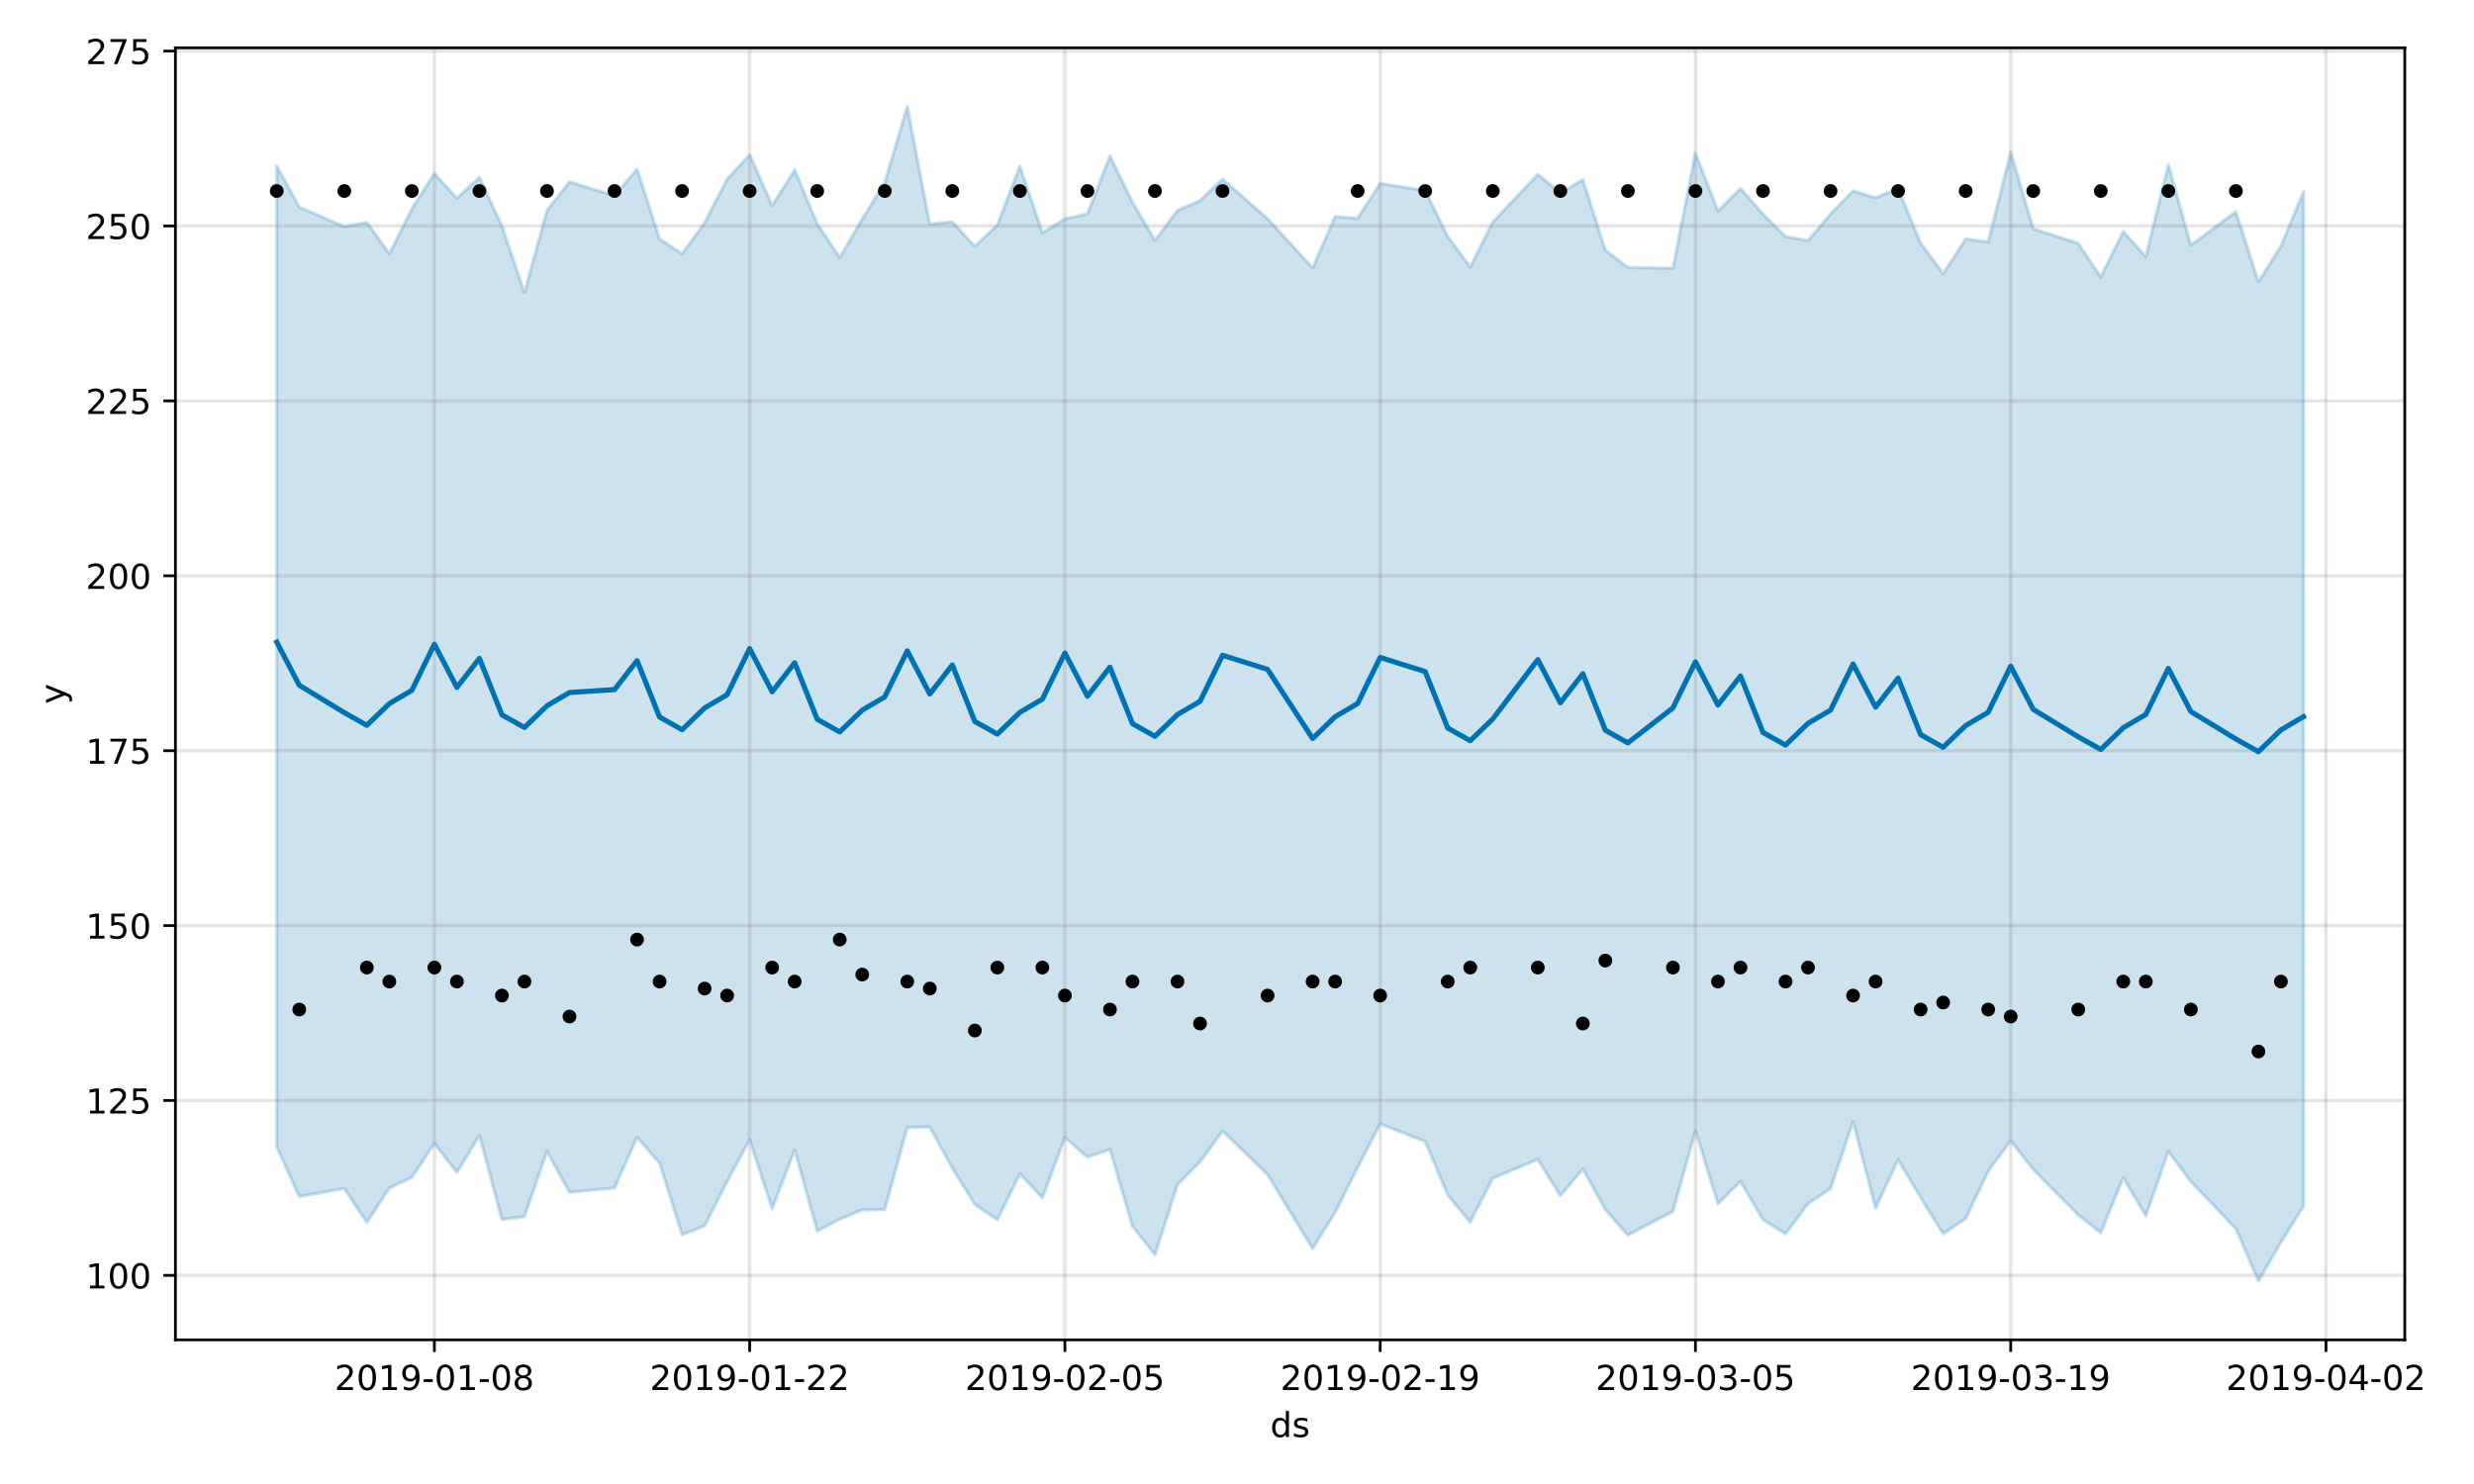 <?xml version="1.0" encoding="utf-8" standalone="no"?>
<!DOCTYPE svg PUBLIC "-//W3C//DTD SVG 1.1//EN"
  "http://www.w3.org/Graphics/SVG/1.1/DTD/svg11.dtd">
<!-- Created with matplotlib (https://matplotlib.org/) -->
<svg height="432pt" version="1.1" viewBox="0 0 720 432" width="720pt" xmlns="http://www.w3.org/2000/svg" xmlns:xlink="http://www.w3.org/1999/xlink">
 <defs>
  <style type="text/css">
*{stroke-linecap:butt;stroke-linejoin:round;}
  </style>
 </defs>
 <g id="figure_1">
  <g id="patch_1">
   <path d="M 0 432 
L 720 432 
L 720 0 
L 0 0 
z
" style="fill:#ffffff;"/>
  </g>
  <g id="axes_1">
   <g id="patch_2">
    <path d="M 51.05 390.04 
L 699.857 390.04 
L 699.857 13.919 
L 51.05 13.919 
z
" style="fill:#ffffff;"/>
   </g>
   <g id="PolyCollection_1">
    <defs>
     <path d="M 80.541 -383.741 
L 80.541 -98.104 
L 87.095 -83.674 
L 100.202 -86.011 
L 106.756 -76.094 
L 113.309 -86.129 
L 119.863 -89.208 
L 126.417 -99.127 
L 132.97 -90.648 
L 139.524 -101.466 
L 146.077 -76.958 
L 152.631 -77.825 
L 159.185 -96.765 
L 165.738 -84.913 
L 178.845 -86.176 
L 185.399 -100.888 
L 191.953 -93.385 
L 198.506 -72.557 
L 205.06 -75.108 
L 211.613 -88.047 
L 218.167 -100.22 
L 224.721 -80.073 
L 231.274 -97.209 
L 237.828 -73.624 
L 244.381 -77.069 
L 250.935 -79.768 
L 257.489 -79.896 
L 264.042 -103.752 
L 270.596 -103.922 
L 277.15 -91.945 
L 283.703 -81.364 
L 290.257 -76.847 
L 296.81 -90.313 
L 303.364 -83.279 
L 309.918 -100.849 
L 316.471 -95.129 
L 323.025 -97.388 
L 329.578 -75.017 
L 336.132 -66.717 
L 342.686 -87.172 
L 349.239 -93.751 
L 355.793 -102.776 
L 368.9 -90.054 
L 382.007 -68.508 
L 388.561 -79.042 
L 395.114 -92.151 
L 401.668 -104.82 
L 414.775 -99.676 
L 421.329 -84.116 
L 427.883 -76.187 
L 434.436 -88.995 
L 447.543 -94.475 
L 454.097 -83.916 
L 460.651 -91.684 
L 467.204 -79.846 
L 473.758 -72.434 
L 486.865 -79.326 
L 493.419 -102.757 
L 499.972 -81.547 
L 506.526 -88.071 
L 513.079 -76.942 
L 519.633 -72.804 
L 526.187 -81.595 
L 532.74 -86.002 
L 539.294 -105.452 
L 545.847 -80.255 
L 552.401 -94.381 
L 558.955 -83.338 
L 565.508 -72.809 
L 572.062 -77.257 
L 578.616 -90.972 
L 585.169 -99.936 
L 591.723 -91.547 
L 604.83 -78.304 
L 611.384 -73.108 
L 617.937 -89.169 
L 624.491 -78.037 
L 631.044 -96.79 
L 637.598 -88.016 
L 650.705 -74.289 
L 657.259 -59.056 
L 663.812 -70.36 
L 670.366 -80.81 
L 670.366 -376.186 
L 670.366 -376.186 
L 663.812 -360.317 
L 657.259 -349.978 
L 650.705 -370.374 
L 637.598 -360.611 
L 631.044 -384.071 
L 624.491 -357.304 
L 617.937 -364.596 
L 611.384 -351.367 
L 604.83 -361.166 
L 591.723 -365.426 
L 585.169 -387.686 
L 578.616 -361.605 
L 572.062 -362.437 
L 565.508 -352.337 
L 558.955 -361.223 
L 552.401 -377.093 
L 545.847 -374.432 
L 539.294 -376.434 
L 532.74 -369.723 
L 526.187 -361.979 
L 519.633 -363.153 
L 513.079 -369.715 
L 506.526 -377.159 
L 499.972 -370.596 
L 493.419 -387.465 
L 486.865 -353.928 
L 473.758 -354.131 
L 467.204 -359.185 
L 460.651 -379.72 
L 454.097 -375.787 
L 447.543 -381.281 
L 434.436 -367.343 
L 427.883 -354.255 
L 421.329 -363.153 
L 414.775 -376.526 
L 401.668 -378.62 
L 395.114 -368.462 
L 388.561 -368.983 
L 382.007 -354.019 
L 368.9 -368.356 
L 355.793 -379.867 
L 349.239 -373.592 
L 342.686 -370.778 
L 336.132 -362.02 
L 329.578 -373.147 
L 323.025 -386.644 
L 316.471 -369.728 
L 309.918 -368.286 
L 303.364 -364.241 
L 296.81 -383.706 
L 290.257 -366.528 
L 283.703 -360.324 
L 277.15 -367.417 
L 270.596 -366.816 
L 264.042 -400.985 
L 257.489 -378.907 
L 250.935 -368.27 
L 244.381 -357.039 
L 237.828 -366.854 
L 231.274 -382.534 
L 224.721 -372.134 
L 218.167 -387.005 
L 211.613 -379.866 
L 205.06 -367.141 
L 198.506 -358.15 
L 191.953 -362.428 
L 185.399 -382.82 
L 178.845 -375.059 
L 165.738 -379.056 
L 159.185 -370.743 
L 152.631 -346.8 
L 146.077 -366.224 
L 139.524 -380.367 
L 132.97 -374.312 
L 126.417 -381.546 
L 119.863 -371.194 
L 113.309 -358.149 
L 106.756 -367.298 
L 100.202 -366.025 
L 87.095 -371.751 
L 80.541 -383.741 
z
" id="ma3689479c8" style="stroke:#0072b2;stroke-opacity:0.2;"/>
    </defs>
    <g clip-path="url(#p74841d8e15)">
     <use style="fill:#0072b2;fill-opacity:0.2;stroke:#0072b2;stroke-opacity:0.2;" x="0" xlink:href="#ma3689479c8" y="432"/>
    </g>
   </g>
   <g id="matplotlib.axis_1">
    <g id="xtick_1">
     <g id="line2d_1">
      <path clip-path="url(#p74841d8e15)" d="M 126.417 390.04 
L 126.417 13.919 
" style="fill:none;stroke:#808080;stroke-linecap:square;stroke-opacity:0.2;"/>
     </g>
     <g id="line2d_2">
      <defs>
       <path d="M 0 0 
L 0 3.5 
" id="m0b93a8fa4a" style="stroke:#000000;stroke-width:0.8;"/>
      </defs>
      <g>
       <use style="stroke:#000000;stroke-width:0.8;" x="126.417" xlink:href="#m0b93a8fa4a" y="390.04"/>
      </g>
     </g>
     <g id="text_1">
      <!-- 2019-01-08 -->
      <defs>
       <path d="M 19.188 8.297 
L 53.609 8.297 
L 53.609 0 
L 7.328 0 
L 7.328 8.297 
Q 12.938 14.109 22.625 23.891 
Q 32.328 33.688 34.812 36.531 
Q 39.547 41.844 41.422 45.531 
Q 43.312 49.219 43.312 52.781 
Q 43.312 58.594 39.234 62.25 
Q 35.156 65.922 28.609 65.922 
Q 23.969 65.922 18.812 64.312 
Q 13.672 62.703 7.812 59.422 
L 7.812 69.391 
Q 13.766 71.781 18.938 73 
Q 24.125 74.219 28.422 74.219 
Q 39.75 74.219 46.484 68.547 
Q 53.219 62.891 53.219 53.422 
Q 53.219 48.922 51.531 44.891 
Q 49.859 40.875 45.406 35.406 
Q 44.188 33.984 37.641 27.219 
Q 31.109 20.453 19.188 8.297 
z
" id="DejaVuSans-50"/>
       <path d="M 31.781 66.406 
Q 24.172 66.406 20.328 58.906 
Q 16.5 51.422 16.5 36.375 
Q 16.5 21.391 20.328 13.891 
Q 24.172 6.391 31.781 6.391 
Q 39.453 6.391 43.281 13.891 
Q 47.125 21.391 47.125 36.375 
Q 47.125 51.422 43.281 58.906 
Q 39.453 66.406 31.781 66.406 
z
M 31.781 74.219 
Q 44.047 74.219 50.516 64.516 
Q 56.984 54.828 56.984 36.375 
Q 56.984 17.969 50.516 8.266 
Q 44.047 -1.422 31.781 -1.422 
Q 19.531 -1.422 13.062 8.266 
Q 6.594 17.969 6.594 36.375 
Q 6.594 54.828 13.062 64.516 
Q 19.531 74.219 31.781 74.219 
z
" id="DejaVuSans-48"/>
       <path d="M 12.406 8.297 
L 28.516 8.297 
L 28.516 63.922 
L 10.984 60.406 
L 10.984 69.391 
L 28.422 72.906 
L 38.281 72.906 
L 38.281 8.297 
L 54.391 8.297 
L 54.391 0 
L 12.406 0 
z
" id="DejaVuSans-49"/>
       <path d="M 10.984 1.516 
L 10.984 10.5 
Q 14.703 8.734 18.5 7.812 
Q 22.312 6.891 25.984 6.891 
Q 35.75 6.891 40.891 13.453 
Q 46.047 20.016 46.781 33.406 
Q 43.953 29.203 39.594 26.953 
Q 35.25 24.703 29.984 24.703 
Q 19.047 24.703 12.672 31.312 
Q 6.297 37.938 6.297 49.422 
Q 6.297 60.641 12.938 67.422 
Q 19.578 74.219 30.609 74.219 
Q 43.266 74.219 49.922 64.516 
Q 56.594 54.828 56.594 36.375 
Q 56.594 19.141 48.406 8.859 
Q 40.234 -1.422 26.422 -1.422 
Q 22.703 -1.422 18.891 -0.688 
Q 15.094 0.047 10.984 1.516 
z
M 30.609 32.422 
Q 37.25 32.422 41.125 36.953 
Q 45.016 41.5 45.016 49.422 
Q 45.016 57.281 41.125 61.844 
Q 37.25 66.406 30.609 66.406 
Q 23.969 66.406 20.094 61.844 
Q 16.219 57.281 16.219 49.422 
Q 16.219 41.5 20.094 36.953 
Q 23.969 32.422 30.609 32.422 
z
" id="DejaVuSans-57"/>
       <path d="M 4.891 31.391 
L 31.203 31.391 
L 31.203 23.391 
L 4.891 23.391 
z
" id="DejaVuSans-45"/>
       <path d="M 31.781 34.625 
Q 24.75 34.625 20.719 30.859 
Q 16.703 27.094 16.703 20.516 
Q 16.703 13.922 20.719 10.156 
Q 24.75 6.391 31.781 6.391 
Q 38.812 6.391 42.859 10.172 
Q 46.922 13.969 46.922 20.516 
Q 46.922 27.094 42.891 30.859 
Q 38.875 34.625 31.781 34.625 
z
M 21.922 38.812 
Q 15.578 40.375 12.031 44.719 
Q 8.5 49.078 8.5 55.328 
Q 8.5 64.062 14.719 69.141 
Q 20.953 74.219 31.781 74.219 
Q 42.672 74.219 48.875 69.141 
Q 55.078 64.062 55.078 55.328 
Q 55.078 49.078 51.531 44.719 
Q 48 40.375 41.703 38.812 
Q 48.828 37.156 52.797 32.312 
Q 56.781 27.484 56.781 20.516 
Q 56.781 9.906 50.312 4.234 
Q 43.844 -1.422 31.781 -1.422 
Q 19.734 -1.422 13.25 4.234 
Q 6.781 9.906 6.781 20.516 
Q 6.781 27.484 10.781 32.312 
Q 14.797 37.156 21.922 38.812 
z
M 18.312 54.391 
Q 18.312 48.734 21.844 45.562 
Q 25.391 42.391 31.781 42.391 
Q 38.141 42.391 41.719 45.562 
Q 45.312 48.734 45.312 54.391 
Q 45.312 60.062 41.719 63.234 
Q 38.141 66.406 31.781 66.406 
Q 25.391 66.406 21.844 63.234 
Q 18.312 60.062 18.312 54.391 
z
" id="DejaVuSans-56"/>
      </defs>
      <g transform="translate(97.359 404.638)scale(0.1 -0.1)">
       <use xlink:href="#DejaVuSans-50"/>
       <use x="63.623" xlink:href="#DejaVuSans-48"/>
       <use x="127.246" xlink:href="#DejaVuSans-49"/>
       <use x="190.869" xlink:href="#DejaVuSans-57"/>
       <use x="254.492" xlink:href="#DejaVuSans-45"/>
       <use x="290.576" xlink:href="#DejaVuSans-48"/>
       <use x="354.199" xlink:href="#DejaVuSans-49"/>
       <use x="417.822" xlink:href="#DejaVuSans-45"/>
       <use x="453.906" xlink:href="#DejaVuSans-48"/>
       <use x="517.529" xlink:href="#DejaVuSans-56"/>
      </g>
     </g>
    </g>
    <g id="xtick_2">
     <g id="line2d_3">
      <path clip-path="url(#p74841d8e15)" d="M 218.167 390.04 
L 218.167 13.919 
" style="fill:none;stroke:#808080;stroke-linecap:square;stroke-opacity:0.2;"/>
     </g>
     <g id="line2d_4">
      <g>
       <use style="stroke:#000000;stroke-width:0.8;" x="218.167" xlink:href="#m0b93a8fa4a" y="390.04"/>
      </g>
     </g>
     <g id="text_2">
      <!-- 2019-01-22 -->
      <g transform="translate(189.109 404.638)scale(0.1 -0.1)">
       <use xlink:href="#DejaVuSans-50"/>
       <use x="63.623" xlink:href="#DejaVuSans-48"/>
       <use x="127.246" xlink:href="#DejaVuSans-49"/>
       <use x="190.869" xlink:href="#DejaVuSans-57"/>
       <use x="254.492" xlink:href="#DejaVuSans-45"/>
       <use x="290.576" xlink:href="#DejaVuSans-48"/>
       <use x="354.199" xlink:href="#DejaVuSans-49"/>
       <use x="417.822" xlink:href="#DejaVuSans-45"/>
       <use x="453.906" xlink:href="#DejaVuSans-50"/>
       <use x="517.529" xlink:href="#DejaVuSans-50"/>
      </g>
     </g>
    </g>
    <g id="xtick_3">
     <g id="line2d_5">
      <path clip-path="url(#p74841d8e15)" d="M 309.918 390.04 
L 309.918 13.919 
" style="fill:none;stroke:#808080;stroke-linecap:square;stroke-opacity:0.2;"/>
     </g>
     <g id="line2d_6">
      <g>
       <use style="stroke:#000000;stroke-width:0.8;" x="309.918" xlink:href="#m0b93a8fa4a" y="390.04"/>
      </g>
     </g>
     <g id="text_3">
      <!-- 2019-02-05 -->
      <defs>
       <path d="M 10.797 72.906 
L 49.516 72.906 
L 49.516 64.594 
L 19.828 64.594 
L 19.828 46.734 
Q 21.969 47.469 24.109 47.828 
Q 26.266 48.188 28.422 48.188 
Q 40.625 48.188 47.75 41.5 
Q 54.891 34.812 54.891 23.391 
Q 54.891 11.625 47.562 5.094 
Q 40.234 -1.422 26.906 -1.422 
Q 22.312 -1.422 17.547 -0.641 
Q 12.797 0.141 7.719 1.703 
L 7.719 11.625 
Q 12.109 9.234 16.797 8.062 
Q 21.484 6.891 26.703 6.891 
Q 35.156 6.891 40.078 11.328 
Q 45.016 15.766 45.016 23.391 
Q 45.016 31 40.078 35.438 
Q 35.156 39.891 26.703 39.891 
Q 22.75 39.891 18.812 39.016 
Q 14.891 38.141 10.797 36.281 
z
" id="DejaVuSans-53"/>
      </defs>
      <g transform="translate(280.86 404.638)scale(0.1 -0.1)">
       <use xlink:href="#DejaVuSans-50"/>
       <use x="63.623" xlink:href="#DejaVuSans-48"/>
       <use x="127.246" xlink:href="#DejaVuSans-49"/>
       <use x="190.869" xlink:href="#DejaVuSans-57"/>
       <use x="254.492" xlink:href="#DejaVuSans-45"/>
       <use x="290.576" xlink:href="#DejaVuSans-48"/>
       <use x="354.199" xlink:href="#DejaVuSans-50"/>
       <use x="417.822" xlink:href="#DejaVuSans-45"/>
       <use x="453.906" xlink:href="#DejaVuSans-48"/>
       <use x="517.529" xlink:href="#DejaVuSans-53"/>
      </g>
     </g>
    </g>
    <g id="xtick_4">
     <g id="line2d_7">
      <path clip-path="url(#p74841d8e15)" d="M 401.668 390.04 
L 401.668 13.919 
" style="fill:none;stroke:#808080;stroke-linecap:square;stroke-opacity:0.2;"/>
     </g>
     <g id="line2d_8">
      <g>
       <use style="stroke:#000000;stroke-width:0.8;" x="401.668" xlink:href="#m0b93a8fa4a" y="390.04"/>
      </g>
     </g>
     <g id="text_4">
      <!-- 2019-02-19 -->
      <g transform="translate(372.61 404.638)scale(0.1 -0.1)">
       <use xlink:href="#DejaVuSans-50"/>
       <use x="63.623" xlink:href="#DejaVuSans-48"/>
       <use x="127.246" xlink:href="#DejaVuSans-49"/>
       <use x="190.869" xlink:href="#DejaVuSans-57"/>
       <use x="254.492" xlink:href="#DejaVuSans-45"/>
       <use x="290.576" xlink:href="#DejaVuSans-48"/>
       <use x="354.199" xlink:href="#DejaVuSans-50"/>
       <use x="417.822" xlink:href="#DejaVuSans-45"/>
       <use x="453.906" xlink:href="#DejaVuSans-49"/>
       <use x="517.529" xlink:href="#DejaVuSans-57"/>
      </g>
     </g>
    </g>
    <g id="xtick_5">
     <g id="line2d_9">
      <path clip-path="url(#p74841d8e15)" d="M 493.419 390.04 
L 493.419 13.919 
" style="fill:none;stroke:#808080;stroke-linecap:square;stroke-opacity:0.2;"/>
     </g>
     <g id="line2d_10">
      <g>
       <use style="stroke:#000000;stroke-width:0.8;" x="493.419" xlink:href="#m0b93a8fa4a" y="390.04"/>
      </g>
     </g>
     <g id="text_5">
      <!-- 2019-03-05 -->
      <defs>
       <path d="M 40.578 39.312 
Q 47.656 37.797 51.625 33 
Q 55.609 28.219 55.609 21.188 
Q 55.609 10.406 48.188 4.484 
Q 40.766 -1.422 27.094 -1.422 
Q 22.516 -1.422 17.656 -0.516 
Q 12.797 0.391 7.625 2.203 
L 7.625 11.719 
Q 11.719 9.328 16.594 8.109 
Q 21.484 6.891 26.812 6.891 
Q 36.078 6.891 40.938 10.547 
Q 45.797 14.203 45.797 21.188 
Q 45.797 27.641 41.281 31.266 
Q 36.766 34.906 28.719 34.906 
L 20.219 34.906 
L 20.219 43.016 
L 29.109 43.016 
Q 36.375 43.016 40.234 45.922 
Q 44.094 48.828 44.094 54.297 
Q 44.094 59.906 40.109 62.906 
Q 36.141 65.922 28.719 65.922 
Q 24.656 65.922 20.016 65.031 
Q 15.375 64.156 9.812 62.312 
L 9.812 71.094 
Q 15.438 72.656 20.344 73.438 
Q 25.25 74.219 29.594 74.219 
Q 40.828 74.219 47.359 69.109 
Q 53.906 64.016 53.906 55.328 
Q 53.906 49.266 50.438 45.094 
Q 46.969 40.922 40.578 39.312 
z
" id="DejaVuSans-51"/>
      </defs>
      <g transform="translate(464.361 404.638)scale(0.1 -0.1)">
       <use xlink:href="#DejaVuSans-50"/>
       <use x="63.623" xlink:href="#DejaVuSans-48"/>
       <use x="127.246" xlink:href="#DejaVuSans-49"/>
       <use x="190.869" xlink:href="#DejaVuSans-57"/>
       <use x="254.492" xlink:href="#DejaVuSans-45"/>
       <use x="290.576" xlink:href="#DejaVuSans-48"/>
       <use x="354.199" xlink:href="#DejaVuSans-51"/>
       <use x="417.822" xlink:href="#DejaVuSans-45"/>
       <use x="453.906" xlink:href="#DejaVuSans-48"/>
       <use x="517.529" xlink:href="#DejaVuSans-53"/>
      </g>
     </g>
    </g>
    <g id="xtick_6">
     <g id="line2d_11">
      <path clip-path="url(#p74841d8e15)" d="M 585.169 390.04 
L 585.169 13.919 
" style="fill:none;stroke:#808080;stroke-linecap:square;stroke-opacity:0.2;"/>
     </g>
     <g id="line2d_12">
      <g>
       <use style="stroke:#000000;stroke-width:0.8;" x="585.169" xlink:href="#m0b93a8fa4a" y="390.04"/>
      </g>
     </g>
     <g id="text_6">
      <!-- 2019-03-19 -->
      <g transform="translate(556.111 404.638)scale(0.1 -0.1)">
       <use xlink:href="#DejaVuSans-50"/>
       <use x="63.623" xlink:href="#DejaVuSans-48"/>
       <use x="127.246" xlink:href="#DejaVuSans-49"/>
       <use x="190.869" xlink:href="#DejaVuSans-57"/>
       <use x="254.492" xlink:href="#DejaVuSans-45"/>
       <use x="290.576" xlink:href="#DejaVuSans-48"/>
       <use x="354.199" xlink:href="#DejaVuSans-51"/>
       <use x="417.822" xlink:href="#DejaVuSans-45"/>
       <use x="453.906" xlink:href="#DejaVuSans-49"/>
       <use x="517.529" xlink:href="#DejaVuSans-57"/>
      </g>
     </g>
    </g>
    <g id="xtick_7">
     <g id="line2d_13">
      <path clip-path="url(#p74841d8e15)" d="M 676.92 390.04 
L 676.92 13.919 
" style="fill:none;stroke:#808080;stroke-linecap:square;stroke-opacity:0.2;"/>
     </g>
     <g id="line2d_14">
      <g>
       <use style="stroke:#000000;stroke-width:0.8;" x="676.92" xlink:href="#m0b93a8fa4a" y="390.04"/>
      </g>
     </g>
     <g id="text_7">
      <!-- 2019-04-02 -->
      <defs>
       <path d="M 37.797 64.312 
L 12.891 25.391 
L 37.797 25.391 
z
M 35.203 72.906 
L 47.609 72.906 
L 47.609 25.391 
L 58.016 25.391 
L 58.016 17.188 
L 47.609 17.188 
L 47.609 0 
L 37.797 0 
L 37.797 17.188 
L 4.891 17.188 
L 4.891 26.703 
z
" id="DejaVuSans-52"/>
      </defs>
      <g transform="translate(647.862 404.638)scale(0.1 -0.1)">
       <use xlink:href="#DejaVuSans-50"/>
       <use x="63.623" xlink:href="#DejaVuSans-48"/>
       <use x="127.246" xlink:href="#DejaVuSans-49"/>
       <use x="190.869" xlink:href="#DejaVuSans-57"/>
       <use x="254.492" xlink:href="#DejaVuSans-45"/>
       <use x="290.576" xlink:href="#DejaVuSans-48"/>
       <use x="354.199" xlink:href="#DejaVuSans-52"/>
       <use x="417.822" xlink:href="#DejaVuSans-45"/>
       <use x="453.906" xlink:href="#DejaVuSans-48"/>
       <use x="517.529" xlink:href="#DejaVuSans-50"/>
      </g>
     </g>
    </g>
    <g id="text_8">
     <!-- ds -->
     <defs>
      <path d="M 45.406 46.391 
L 45.406 75.984 
L 54.391 75.984 
L 54.391 0 
L 45.406 0 
L 45.406 8.203 
Q 42.578 3.328 38.25 0.953 
Q 33.938 -1.422 27.875 -1.422 
Q 17.969 -1.422 11.734 6.484 
Q 5.516 14.406 5.516 27.297 
Q 5.516 40.188 11.734 48.094 
Q 17.969 56 27.875 56 
Q 33.938 56 38.25 53.625 
Q 42.578 51.266 45.406 46.391 
z
M 14.797 27.297 
Q 14.797 17.391 18.875 11.75 
Q 22.953 6.109 30.078 6.109 
Q 37.203 6.109 41.297 11.75 
Q 45.406 17.391 45.406 27.297 
Q 45.406 37.203 41.297 42.844 
Q 37.203 48.484 30.078 48.484 
Q 22.953 48.484 18.875 42.844 
Q 14.797 37.203 14.797 27.297 
z
" id="DejaVuSans-100"/>
      <path d="M 44.281 53.078 
L 44.281 44.578 
Q 40.484 46.531 36.375 47.5 
Q 32.281 48.484 27.875 48.484 
Q 21.188 48.484 17.844 46.438 
Q 14.5 44.391 14.5 40.281 
Q 14.5 37.156 16.891 35.375 
Q 19.281 33.594 26.516 31.984 
L 29.594 31.297 
Q 39.156 29.25 43.188 25.516 
Q 47.219 21.781 47.219 15.094 
Q 47.219 7.469 41.188 3.016 
Q 35.156 -1.422 24.609 -1.422 
Q 20.219 -1.422 15.453 -0.562 
Q 10.688 0.297 5.422 2 
L 5.422 11.281 
Q 10.406 8.688 15.234 7.391 
Q 20.062 6.109 24.812 6.109 
Q 31.156 6.109 34.562 8.281 
Q 37.984 10.453 37.984 14.406 
Q 37.984 18.062 35.516 20.016 
Q 33.062 21.969 24.703 23.781 
L 21.578 24.516 
Q 13.234 26.266 9.516 29.906 
Q 5.812 33.547 5.812 39.891 
Q 5.812 47.609 11.281 51.797 
Q 16.75 56 26.812 56 
Q 31.781 56 36.172 55.266 
Q 40.578 54.547 44.281 53.078 
z
" id="DejaVuSans-115"/>
     </defs>
     <g transform="translate(369.675 418.317)scale(0.1 -0.1)">
      <use xlink:href="#DejaVuSans-100"/>
      <use x="63.477" xlink:href="#DejaVuSans-115"/>
     </g>
    </g>
   </g>
   <g id="matplotlib.axis_2">
    <g id="ytick_1">
     <g id="line2d_15">
      <path clip-path="url(#p74841d8e15)" d="M 51.05 371.272 
L 699.857 371.272 
" style="fill:none;stroke:#808080;stroke-linecap:square;stroke-opacity:0.2;"/>
     </g>
     <g id="line2d_16">
      <defs>
       <path d="M 0 0 
L -3.5 0 
" id="ma2ba8e369c" style="stroke:#000000;stroke-width:0.8;"/>
      </defs>
      <g>
       <use style="stroke:#000000;stroke-width:0.8;" x="51.05" xlink:href="#ma2ba8e369c" y="371.272"/>
      </g>
     </g>
     <g id="text_9">
      <!-- 100 -->
      <g transform="translate(24.962 375.071)scale(0.1 -0.1)">
       <use xlink:href="#DejaVuSans-49"/>
       <use x="63.623" xlink:href="#DejaVuSans-48"/>
       <use x="127.246" xlink:href="#DejaVuSans-48"/>
      </g>
     </g>
    </g>
    <g id="ytick_2">
     <g id="line2d_17">
      <path clip-path="url(#p74841d8e15)" d="M 51.05 320.357 
L 699.857 320.357 
" style="fill:none;stroke:#808080;stroke-linecap:square;stroke-opacity:0.2;"/>
     </g>
     <g id="line2d_18">
      <g>
       <use style="stroke:#000000;stroke-width:0.8;" x="51.05" xlink:href="#ma2ba8e369c" y="320.357"/>
      </g>
     </g>
     <g id="text_10">
      <!-- 125 -->
      <g transform="translate(24.962 324.157)scale(0.1 -0.1)">
       <use xlink:href="#DejaVuSans-49"/>
       <use x="63.623" xlink:href="#DejaVuSans-50"/>
       <use x="127.246" xlink:href="#DejaVuSans-53"/>
      </g>
     </g>
    </g>
    <g id="ytick_3">
     <g id="line2d_19">
      <path clip-path="url(#p74841d8e15)" d="M 51.05 269.443 
L 699.857 269.443 
" style="fill:none;stroke:#808080;stroke-linecap:square;stroke-opacity:0.2;"/>
     </g>
     <g id="line2d_20">
      <g>
       <use style="stroke:#000000;stroke-width:0.8;" x="51.05" xlink:href="#ma2ba8e369c" y="269.443"/>
      </g>
     </g>
     <g id="text_11">
      <!-- 150 -->
      <g transform="translate(24.962 273.242)scale(0.1 -0.1)">
       <use xlink:href="#DejaVuSans-49"/>
       <use x="63.623" xlink:href="#DejaVuSans-53"/>
       <use x="127.246" xlink:href="#DejaVuSans-48"/>
      </g>
     </g>
    </g>
    <g id="ytick_4">
     <g id="line2d_21">
      <path clip-path="url(#p74841d8e15)" d="M 51.05 218.528 
L 699.857 218.528 
" style="fill:none;stroke:#808080;stroke-linecap:square;stroke-opacity:0.2;"/>
     </g>
     <g id="line2d_22">
      <g>
       <use style="stroke:#000000;stroke-width:0.8;" x="51.05" xlink:href="#ma2ba8e369c" y="218.528"/>
      </g>
     </g>
     <g id="text_12">
      <!-- 175 -->
      <defs>
       <path d="M 8.203 72.906 
L 55.078 72.906 
L 55.078 68.703 
L 28.609 0 
L 18.312 0 
L 43.219 64.594 
L 8.203 64.594 
z
" id="DejaVuSans-55"/>
      </defs>
      <g transform="translate(24.962 222.328)scale(0.1 -0.1)">
       <use xlink:href="#DejaVuSans-49"/>
       <use x="63.623" xlink:href="#DejaVuSans-55"/>
       <use x="127.246" xlink:href="#DejaVuSans-53"/>
      </g>
     </g>
    </g>
    <g id="ytick_5">
     <g id="line2d_23">
      <path clip-path="url(#p74841d8e15)" d="M 51.05 167.614 
L 699.857 167.614 
" style="fill:none;stroke:#808080;stroke-linecap:square;stroke-opacity:0.2;"/>
     </g>
     <g id="line2d_24">
      <g>
       <use style="stroke:#000000;stroke-width:0.8;" x="51.05" xlink:href="#ma2ba8e369c" y="167.614"/>
      </g>
     </g>
     <g id="text_13">
      <!-- 200 -->
      <g transform="translate(24.962 171.413)scale(0.1 -0.1)">
       <use xlink:href="#DejaVuSans-50"/>
       <use x="63.623" xlink:href="#DejaVuSans-48"/>
       <use x="127.246" xlink:href="#DejaVuSans-48"/>
      </g>
     </g>
    </g>
    <g id="ytick_6">
     <g id="line2d_25">
      <path clip-path="url(#p74841d8e15)" d="M 51.05 116.699 
L 699.857 116.699 
" style="fill:none;stroke:#808080;stroke-linecap:square;stroke-opacity:0.2;"/>
     </g>
     <g id="line2d_26">
      <g>
       <use style="stroke:#000000;stroke-width:0.8;" x="51.05" xlink:href="#ma2ba8e369c" y="116.699"/>
      </g>
     </g>
     <g id="text_14">
      <!-- 225 -->
      <g transform="translate(24.962 120.498)scale(0.1 -0.1)">
       <use xlink:href="#DejaVuSans-50"/>
       <use x="63.623" xlink:href="#DejaVuSans-50"/>
       <use x="127.246" xlink:href="#DejaVuSans-53"/>
      </g>
     </g>
    </g>
    <g id="ytick_7">
     <g id="line2d_27">
      <path clip-path="url(#p74841d8e15)" d="M 51.05 65.785 
L 699.857 65.785 
" style="fill:none;stroke:#808080;stroke-linecap:square;stroke-opacity:0.2;"/>
     </g>
     <g id="line2d_28">
      <g>
       <use style="stroke:#000000;stroke-width:0.8;" x="51.05" xlink:href="#ma2ba8e369c" y="65.785"/>
      </g>
     </g>
     <g id="text_15">
      <!-- 250 -->
      <g transform="translate(24.962 69.584)scale(0.1 -0.1)">
       <use xlink:href="#DejaVuSans-50"/>
       <use x="63.623" xlink:href="#DejaVuSans-53"/>
       <use x="127.246" xlink:href="#DejaVuSans-48"/>
      </g>
     </g>
    </g>
    <g id="ytick_8">
     <g id="line2d_29">
      <path clip-path="url(#p74841d8e15)" d="M 51.05 14.87 
L 699.857 14.87 
" style="fill:none;stroke:#808080;stroke-linecap:square;stroke-opacity:0.2;"/>
     </g>
     <g id="line2d_30">
      <g>
       <use style="stroke:#000000;stroke-width:0.8;" x="51.05" xlink:href="#ma2ba8e369c" y="14.87"/>
      </g>
     </g>
     <g id="text_16">
      <!-- 275 -->
      <g transform="translate(24.962 18.669)scale(0.1 -0.1)">
       <use xlink:href="#DejaVuSans-50"/>
       <use x="63.623" xlink:href="#DejaVuSans-55"/>
       <use x="127.246" xlink:href="#DejaVuSans-53"/>
      </g>
     </g>
    </g>
    <g id="text_17">
     <!-- y -->
     <defs>
      <path d="M 32.172 -5.078 
Q 28.375 -14.844 24.75 -17.812 
Q 21.141 -20.797 15.094 -20.797 
L 7.906 -20.797 
L 7.906 -13.281 
L 13.188 -13.281 
Q 16.891 -13.281 18.938 -11.516 
Q 21 -9.766 23.484 -3.219 
L 25.094 0.875 
L 2.984 54.688 
L 12.5 54.688 
L 29.594 11.922 
L 46.688 54.688 
L 56.203 54.688 
z
" id="DejaVuSans-121"/>
     </defs>
     <g transform="translate(18.883 204.939)rotate(-90)scale(0.1 -0.1)">
      <use xlink:href="#DejaVuSans-121"/>
     </g>
    </g>
   </g>
   <g id="line2d_31">
    <defs>
     <path d="M 0 1.5 
C 0.398 1.5 0.779 1.342 1.061 1.061 
C 1.342 0.779 1.5 0.398 1.5 0 
C 1.5 -0.398 1.342 -0.779 1.061 -1.061 
C 0.779 -1.342 0.398 -1.5 0 -1.5 
C -0.398 -1.5 -0.779 -1.342 -1.061 -1.061 
C -1.342 -0.779 -1.5 -0.398 -1.5 0 
C -1.5 0.398 -1.342 0.779 -1.061 1.061 
C -0.779 1.342 -0.398 1.5 0 1.5 
z
" id="me7d11bd532" style="stroke:#000000;"/>
    </defs>
    <g clip-path="url(#p74841d8e15)">
     <use style="stroke:#000000;" x="80.541" xlink:href="#me7d11bd532" y="55.602"/>
     <use style="stroke:#000000;" x="87.095" xlink:href="#me7d11bd532" y="293.882"/>
     <use style="stroke:#000000;" x="100.202" xlink:href="#me7d11bd532" y="55.602"/>
     <use style="stroke:#000000;" x="106.756" xlink:href="#me7d11bd532" y="281.662"/>
     <use style="stroke:#000000;" x="113.309" xlink:href="#me7d11bd532" y="285.736"/>
     <use style="stroke:#000000;" x="119.863" xlink:href="#me7d11bd532" y="55.602"/>
     <use style="stroke:#000000;" x="126.417" xlink:href="#me7d11bd532" y="281.662"/>
     <use style="stroke:#000000;" x="132.97" xlink:href="#me7d11bd532" y="285.736"/>
     <use style="stroke:#000000;" x="139.524" xlink:href="#me7d11bd532" y="55.602"/>
     <use style="stroke:#000000;" x="146.077" xlink:href="#me7d11bd532" y="289.809"/>
     <use style="stroke:#000000;" x="152.631" xlink:href="#me7d11bd532" y="285.736"/>
     <use style="stroke:#000000;" x="159.185" xlink:href="#me7d11bd532" y="55.602"/>
     <use style="stroke:#000000;" x="165.738" xlink:href="#me7d11bd532" y="295.918"/>
     <use style="stroke:#000000;" x="178.845" xlink:href="#me7d11bd532" y="55.602"/>
     <use style="stroke:#000000;" x="185.399" xlink:href="#me7d11bd532" y="273.516"/>
     <use style="stroke:#000000;" x="191.953" xlink:href="#me7d11bd532" y="285.736"/>
     <use style="stroke:#000000;" x="198.506" xlink:href="#me7d11bd532" y="55.602"/>
     <use style="stroke:#000000;" x="205.06" xlink:href="#me7d11bd532" y="287.772"/>
     <use style="stroke:#000000;" x="211.613" xlink:href="#me7d11bd532" y="289.809"/>
     <use style="stroke:#000000;" x="218.167" xlink:href="#me7d11bd532" y="55.602"/>
     <use style="stroke:#000000;" x="224.721" xlink:href="#me7d11bd532" y="281.662"/>
     <use style="stroke:#000000;" x="231.274" xlink:href="#me7d11bd532" y="285.736"/>
     <use style="stroke:#000000;" x="237.828" xlink:href="#me7d11bd532" y="55.602"/>
     <use style="stroke:#000000;" x="244.381" xlink:href="#me7d11bd532" y="273.516"/>
     <use style="stroke:#000000;" x="250.935" xlink:href="#me7d11bd532" y="283.699"/>
     <use style="stroke:#000000;" x="257.489" xlink:href="#me7d11bd532" y="55.602"/>
     <use style="stroke:#000000;" x="264.042" xlink:href="#me7d11bd532" y="285.736"/>
     <use style="stroke:#000000;" x="270.596" xlink:href="#me7d11bd532" y="287.772"/>
     <use style="stroke:#000000;" x="277.15" xlink:href="#me7d11bd532" y="55.602"/>
     <use style="stroke:#000000;" x="283.703" xlink:href="#me7d11bd532" y="299.992"/>
     <use style="stroke:#000000;" x="290.257" xlink:href="#me7d11bd532" y="281.662"/>
     <use style="stroke:#000000;" x="296.81" xlink:href="#me7d11bd532" y="55.602"/>
     <use style="stroke:#000000;" x="303.364" xlink:href="#me7d11bd532" y="281.662"/>
     <use style="stroke:#000000;" x="309.918" xlink:href="#me7d11bd532" y="289.809"/>
     <use style="stroke:#000000;" x="316.471" xlink:href="#me7d11bd532" y="55.602"/>
     <use style="stroke:#000000;" x="323.025" xlink:href="#me7d11bd532" y="293.882"/>
     <use style="stroke:#000000;" x="329.578" xlink:href="#me7d11bd532" y="285.736"/>
     <use style="stroke:#000000;" x="336.132" xlink:href="#me7d11bd532" y="55.602"/>
     <use style="stroke:#000000;" x="342.686" xlink:href="#me7d11bd532" y="285.736"/>
     <use style="stroke:#000000;" x="349.239" xlink:href="#me7d11bd532" y="297.955"/>
     <use style="stroke:#000000;" x="355.793" xlink:href="#me7d11bd532" y="55.602"/>
     <use style="stroke:#000000;" x="368.9" xlink:href="#me7d11bd532" y="289.809"/>
     <use style="stroke:#000000;" x="382.007" xlink:href="#me7d11bd532" y="285.736"/>
     <use style="stroke:#000000;" x="388.561" xlink:href="#me7d11bd532" y="285.736"/>
     <use style="stroke:#000000;" x="395.114" xlink:href="#me7d11bd532" y="55.602"/>
     <use style="stroke:#000000;" x="401.668" xlink:href="#me7d11bd532" y="289.809"/>
     <use style="stroke:#000000;" x="414.775" xlink:href="#me7d11bd532" y="55.602"/>
     <use style="stroke:#000000;" x="421.329" xlink:href="#me7d11bd532" y="285.736"/>
     <use style="stroke:#000000;" x="427.883" xlink:href="#me7d11bd532" y="281.662"/>
     <use style="stroke:#000000;" x="434.436" xlink:href="#me7d11bd532" y="55.602"/>
     <use style="stroke:#000000;" x="447.543" xlink:href="#me7d11bd532" y="281.662"/>
     <use style="stroke:#000000;" x="454.097" xlink:href="#me7d11bd532" y="55.602"/>
     <use style="stroke:#000000;" x="460.651" xlink:href="#me7d11bd532" y="297.955"/>
     <use style="stroke:#000000;" x="467.204" xlink:href="#me7d11bd532" y="279.626"/>
     <use style="stroke:#000000;" x="473.758" xlink:href="#me7d11bd532" y="55.602"/>
     <use style="stroke:#000000;" x="486.865" xlink:href="#me7d11bd532" y="281.662"/>
     <use style="stroke:#000000;" x="493.419" xlink:href="#me7d11bd532" y="55.602"/>
     <use style="stroke:#000000;" x="499.972" xlink:href="#me7d11bd532" y="285.736"/>
     <use style="stroke:#000000;" x="506.526" xlink:href="#me7d11bd532" y="281.662"/>
     <use style="stroke:#000000;" x="513.079" xlink:href="#me7d11bd532" y="55.602"/>
     <use style="stroke:#000000;" x="519.633" xlink:href="#me7d11bd532" y="285.736"/>
     <use style="stroke:#000000;" x="526.187" xlink:href="#me7d11bd532" y="281.662"/>
     <use style="stroke:#000000;" x="532.74" xlink:href="#me7d11bd532" y="55.602"/>
     <use style="stroke:#000000;" x="539.294" xlink:href="#me7d11bd532" y="289.809"/>
     <use style="stroke:#000000;" x="545.847" xlink:href="#me7d11bd532" y="285.736"/>
     <use style="stroke:#000000;" x="552.401" xlink:href="#me7d11bd532" y="55.602"/>
     <use style="stroke:#000000;" x="558.955" xlink:href="#me7d11bd532" y="293.882"/>
     <use style="stroke:#000000;" x="565.508" xlink:href="#me7d11bd532" y="291.845"/>
     <use style="stroke:#000000;" x="572.062" xlink:href="#me7d11bd532" y="55.602"/>
     <use style="stroke:#000000;" x="578.616" xlink:href="#me7d11bd532" y="293.882"/>
     <use style="stroke:#000000;" x="585.169" xlink:href="#me7d11bd532" y="295.918"/>
     <use style="stroke:#000000;" x="591.723" xlink:href="#me7d11bd532" y="55.602"/>
     <use style="stroke:#000000;" x="604.83" xlink:href="#me7d11bd532" y="293.882"/>
     <use style="stroke:#000000;" x="611.384" xlink:href="#me7d11bd532" y="55.602"/>
     <use style="stroke:#000000;" x="617.937" xlink:href="#me7d11bd532" y="285.736"/>
     <use style="stroke:#000000;" x="624.491" xlink:href="#me7d11bd532" y="285.736"/>
     <use style="stroke:#000000;" x="631.044" xlink:href="#me7d11bd532" y="55.602"/>
     <use style="stroke:#000000;" x="637.598" xlink:href="#me7d11bd532" y="293.882"/>
     <use style="stroke:#000000;" x="650.705" xlink:href="#me7d11bd532" y="55.602"/>
     <use style="stroke:#000000;" x="657.259" xlink:href="#me7d11bd532" y="306.101"/>
     <use style="stroke:#000000;" x="663.812" xlink:href="#me7d11bd532" y="285.736"/>
    </g>
   </g>
   <g id="line2d_32">
    <path clip-path="url(#p74841d8e15)" d="M 80.541 186.914 
L 87.095 199.472 
L 100.202 207.459 
L 106.756 211.145 
L 113.309 204.818 
L 119.863 200.962 
L 126.417 187.553 
L 132.97 200.112 
L 139.524 191.664 
L 146.077 208.099 
L 152.631 211.784 
L 159.185 205.457 
L 165.738 201.601 
L 178.845 200.751 
L 185.399 192.303 
L 191.953 208.738 
L 198.506 212.424 
L 205.06 206.096 
L 211.613 202.241 
L 218.167 188.832 
L 224.721 201.39 
L 231.274 192.943 
L 237.828 209.377 
L 244.381 213.063 
L 250.935 206.736 
L 257.489 202.88 
L 264.042 189.471 
L 270.596 202.03 
L 277.15 193.582 
L 283.703 210.017 
L 290.257 213.702 
L 296.81 207.375 
L 303.364 203.52 
L 309.918 190.111 
L 316.471 202.669 
L 323.025 194.222 
L 329.578 210.656 
L 336.132 214.342 
L 342.686 208.015 
L 349.239 204.159 
L 355.793 190.75 
L 368.9 194.861 
L 382.007 214.981 
L 388.561 208.654 
L 395.114 204.798 
L 401.668 191.39 
L 414.775 195.5 
L 421.329 211.935 
L 427.883 215.621 
L 434.436 209.293 
L 447.543 192.029 
L 454.097 204.587 
L 460.651 196.14 
L 467.204 212.574 
L 473.758 216.26 
L 486.865 206.077 
L 493.419 192.669 
L 499.972 205.227 
L 506.526 196.779 
L 513.079 213.214 
L 519.633 216.899 
L 526.187 210.572 
L 532.74 206.717 
L 539.294 193.308 
L 545.847 205.866 
L 552.401 197.419 
L 558.955 213.853 
L 565.508 217.539 
L 572.062 211.212 
L 578.616 207.356 
L 585.169 193.947 
L 591.723 206.506 
L 604.83 214.493 
L 611.384 218.178 
L 617.937 211.851 
L 624.491 207.995 
L 631.044 194.587 
L 637.598 207.145 
L 650.705 215.132 
L 657.259 218.818 
L 663.812 212.491 
L 670.366 208.635 
" style="fill:none;stroke:#0072b2;stroke-linecap:square;stroke-width:1.5;"/>
   </g>
   <g id="patch_3">
    <path d="M 51.05 390.04 
L 51.05 13.919 
" style="fill:none;stroke:#000000;stroke-linecap:square;stroke-linejoin:miter;stroke-width:0.8;"/>
   </g>
   <g id="patch_4">
    <path d="M 699.857 390.04 
L 699.857 13.919 
" style="fill:none;stroke:#000000;stroke-linecap:square;stroke-linejoin:miter;stroke-width:0.8;"/>
   </g>
   <g id="patch_5">
    <path d="M 51.05 390.04 
L 699.857 390.04 
" style="fill:none;stroke:#000000;stroke-linecap:square;stroke-linejoin:miter;stroke-width:0.8;"/>
   </g>
   <g id="patch_6">
    <path d="M 51.05 13.919 
L 699.857 13.919 
" style="fill:none;stroke:#000000;stroke-linecap:square;stroke-linejoin:miter;stroke-width:0.8;"/>
   </g>
  </g>
 </g>
 <defs>
  <clipPath id="p74841d8e15">
   <rect height="376.121" width="648.807" x="51.05" y="13.919"/>
  </clipPath>
 </defs>
</svg>
